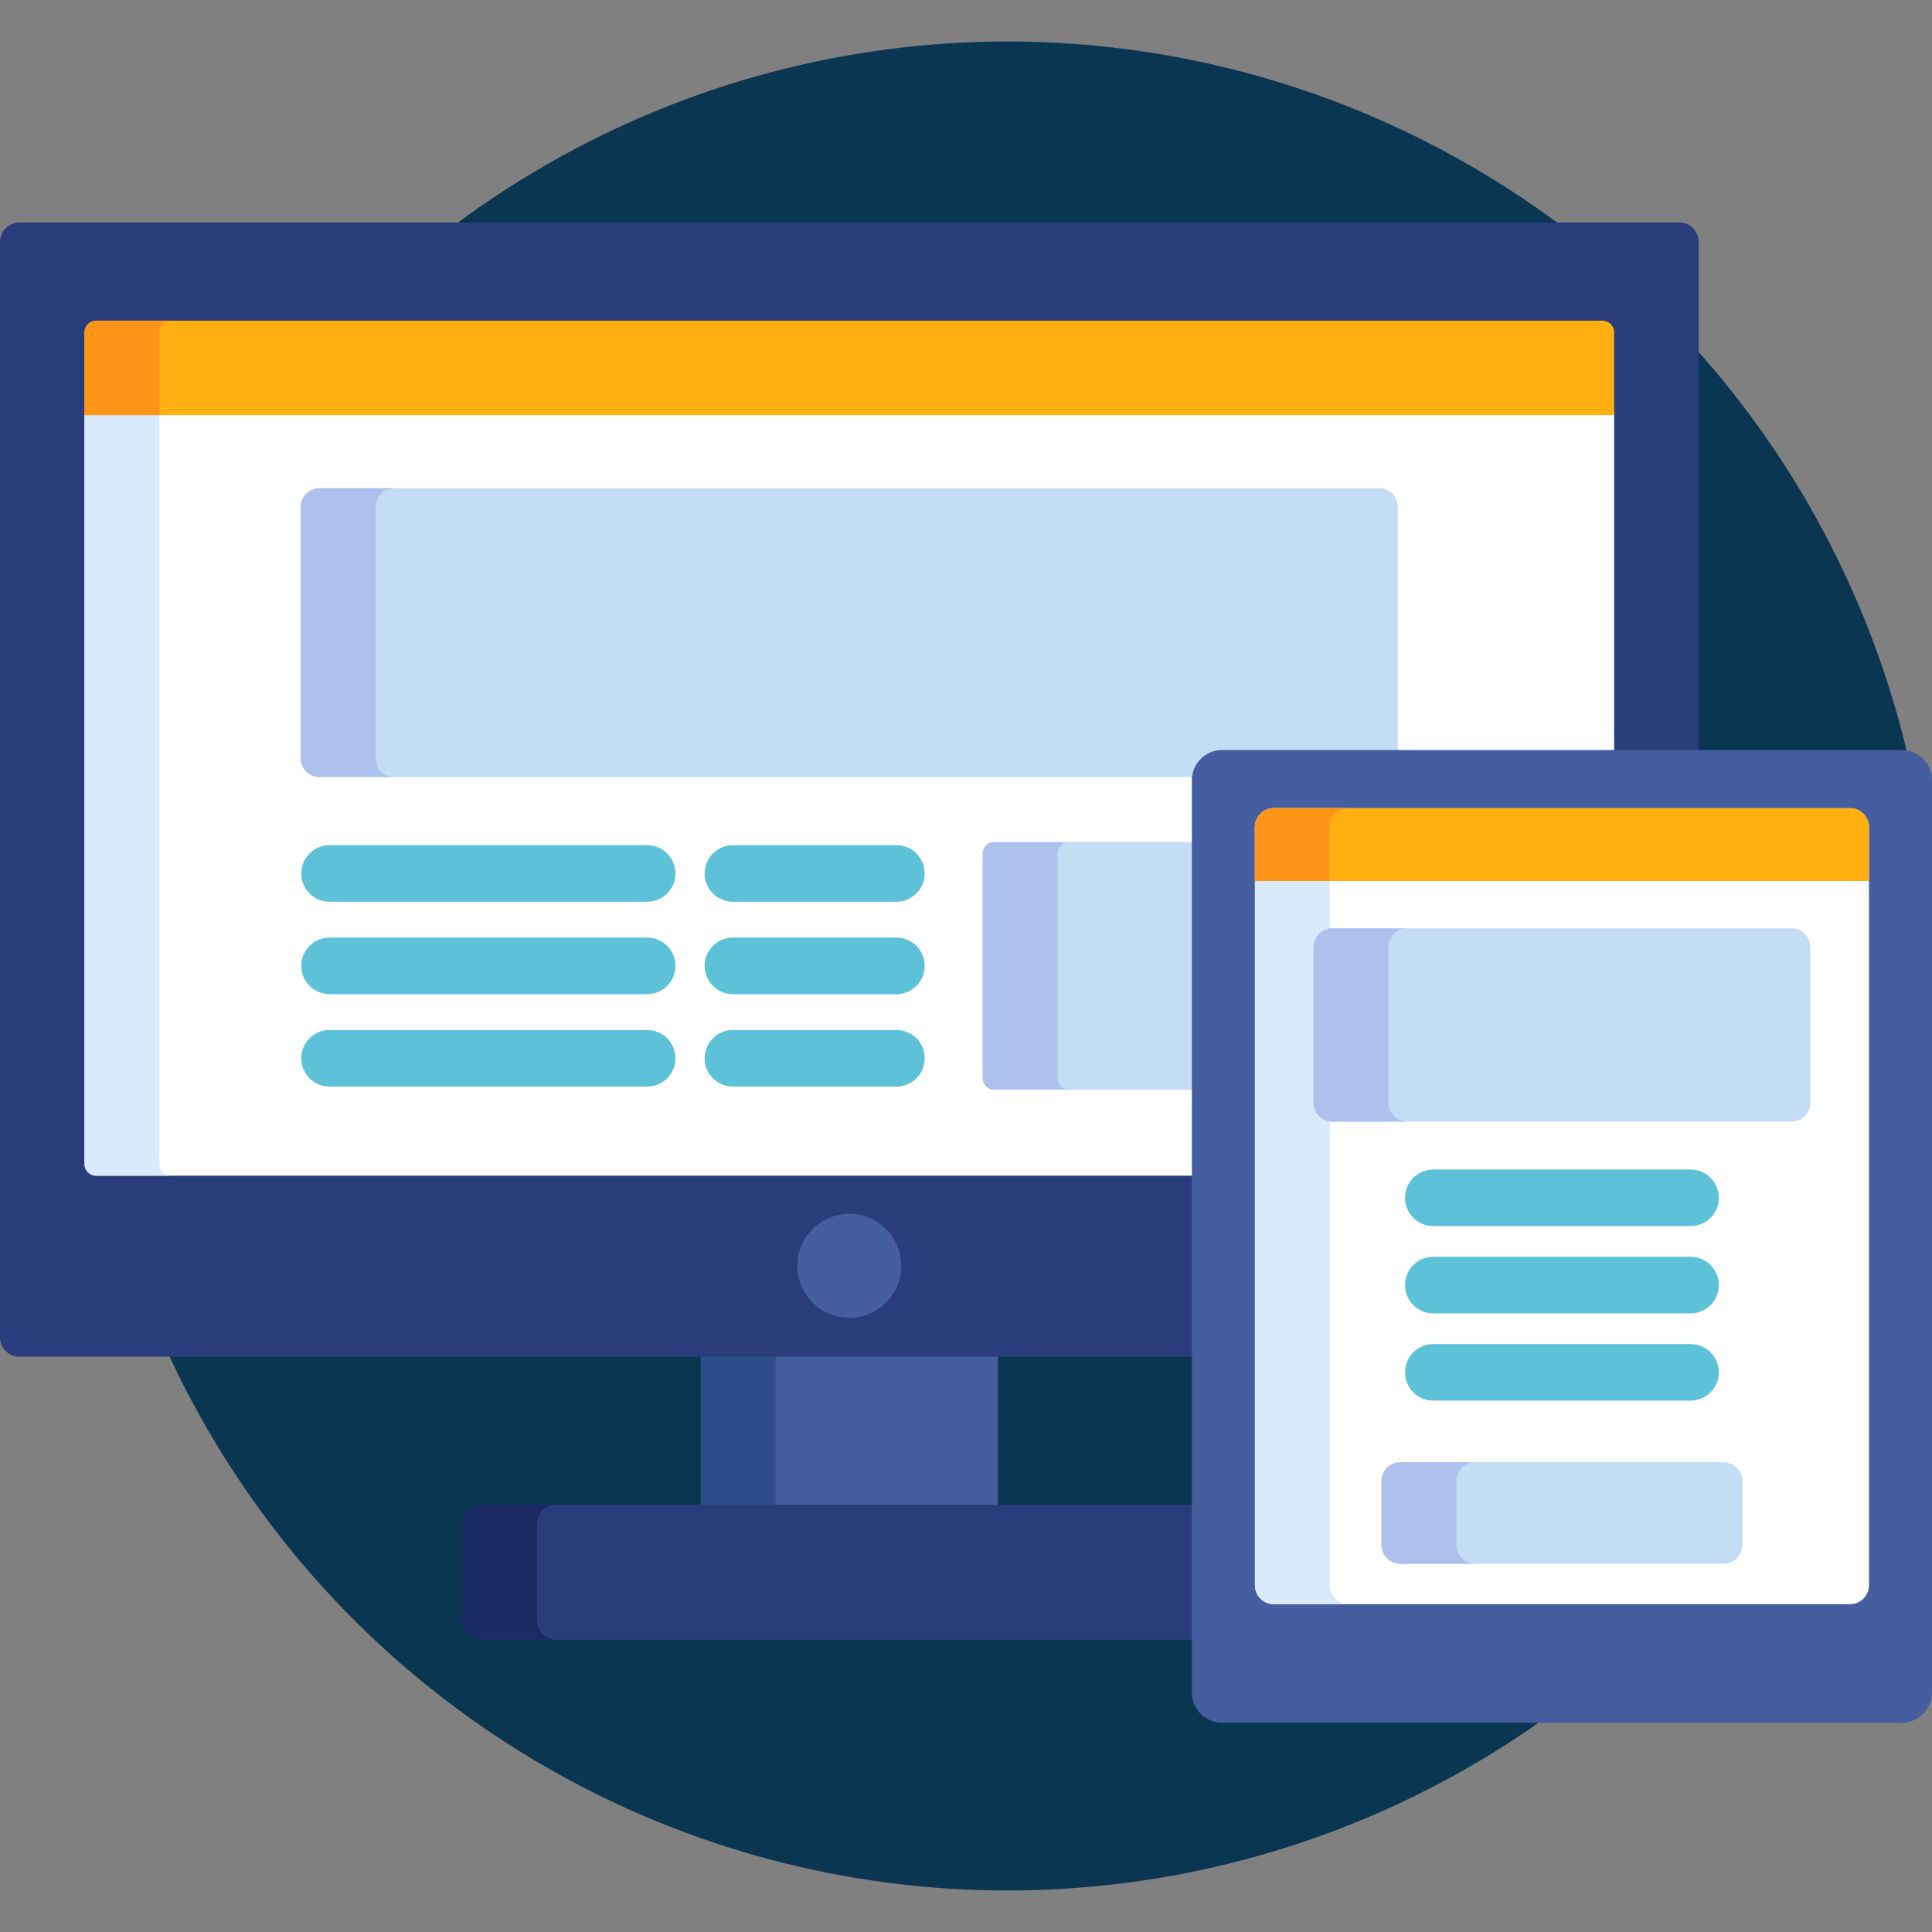 <?xml version="1.0"?>
<svg xmlns="http://www.w3.org/2000/svg" xmlns:xlink="http://www.w3.org/1999/xlink" version="1.1" id="Capa_1" x="0px" y="0px" viewBox="0 0 512 512" style="enable-background:new 0 0 512 512;" xml:space="preserve" width="512px" height="512px" class=""><rect x="0" y="0" width="512" height="512" fill="#808080" stroke="none"/><g><circle style="fill:#0B3652" cx="267" cy="256" r="245" data-original="#69CDFF" class="active-path" data-old_color="#69CDFF"/><rect x="185.72" y="358.53" style="fill:#445EA0;" width="78.71" height="41.23" data-original="#445EA0" class=""/><rect x="185.72" y="358.53" style="fill:#2E4C89;" width="19.842" height="41.23" data-original="#2E4C89"/><path style="fill:#293D7C;" d="M316.856,398.763H127.56c-2.806,0-5.101,2.296-5.101,5.102v25.571c0,2.806,2.296,5.102,5.101,5.102  h189.296L316.856,398.763L316.856,398.763z" data-original="#293D7C" class=""/><path style="fill:#1A2B63;" d="M142.301,429.435v-25.571c0-2.806,2.296-5.102,5.102-5.102H127.56c-2.806,0-5.101,2.296-5.101,5.102  v25.571c0,2.806,2.296,5.102,5.101,5.102h19.842C144.597,434.537,142.301,432.241,142.301,429.435z" data-original="#1A2B63"/><path style="fill:#293D7C;" d="M445.054,58.964H5.102C2.296,58.964,0,61.26,0,64.066V354.43c0,2.807,2.296,5.102,5.102,5.102  h311.754V206.768c0-3.859,3.14-7,7-7h126.3V64.066C450.156,61.26,447.86,58.964,445.054,58.964z" data-original="#293D7C" class=""/><path style="fill:#FFFFFF;" d="M22.396,308.514c0,1.684,1.377,3.06,3.061,3.06h291.399V206.768c0-3.859,3.14-7,7-7H427.76v-90.77  H22.396V308.514z" data-original="#FFFFFF" class=""/><path style="fill:#D9EAFC;" d="M42.239,308.514V108.998H22.396v199.516c0,1.684,1.377,3.06,3.061,3.06H45.3  C43.616,311.574,42.239,310.197,42.239,308.514z" data-original="#D9EAFC"/><circle style="fill:#445EA0;" cx="225.08" cy="335.46" r="13.774" data-original="#445EA0" class=""/><path style="fill:#C3DDF4;" d="M316.856,223.146h-53.424c-1.65,0-3,1.35-3,3v59.639c0,1.65,1.35,3,3,3h53.424V223.146z" data-original="#C3DDF4" class=""/><path style="fill:#AEC1ED;" d="M280.274,285.785v-59.639c0-1.65,1.35-3,3-3h-19.842c-1.65,0-3,1.35-3,3v59.639c0,1.65,1.35,3,3,3  h19.842C281.624,288.785,280.274,287.435,280.274,285.785z" data-original="#AEC1ED"/><path style="fill:#C3DDF4;" d="M323.856,199.768h46.618v-65.382c0-2.75-2.25-5-5-5H84.682c-2.75,0-5,2.25-5,5v66.525  c0,2.75,2.25,5,5,5h232.233C317.339,202.455,320.288,199.768,323.856,199.768z" data-original="#C3DDF4" class=""/><path style="fill:#AEC1ED;" d="M99.524,200.91v-66.525c0-2.75,2.25-5,5-5H84.682c-2.75,0-5,2.25-5,5v66.525c0,2.75,2.25,5,5,5  h19.842C101.774,205.91,99.524,203.66,99.524,200.91z" data-original="#AEC1ED"/><path style="fill:#FFAF10;" d="M424.699,84.983H25.457c-1.684,0-3.061,1.377-3.061,3.062v21.953H427.76V88.045  C427.76,86.36,426.382,84.983,424.699,84.983z" data-original="#FFAF10"/><path style="fill:#FF9518;" d="M45.3,84.983H25.457c-1.684,0-3.061,1.377-3.061,3.062v21.953h19.842V88.045  C42.239,86.36,43.616,84.983,45.3,84.983z" data-original="#FF9518"/><g>
	<path style="fill:#5DC1D8;" d="M171.504,238.979h-84.17c-4.142,0-7.5-3.357-7.5-7.5s3.358-7.5,7.5-7.5h84.17   c4.142,0,7.5,3.357,7.5,7.5S175.646,238.979,171.504,238.979z" data-original="#5DC1D8" class=""/>
	<path style="fill:#5DC1D8;" d="M171.504,263.466h-84.17c-4.142,0-7.5-3.357-7.5-7.5s3.358-7.5,7.5-7.5h84.17   c4.142,0,7.5,3.357,7.5,7.5C179.004,260.108,175.646,263.466,171.504,263.466z" data-original="#5DC1D8" class=""/>
	<path style="fill:#5DC1D8;" d="M171.504,287.953h-84.17c-4.142,0-7.5-3.357-7.5-7.5s3.358-7.5,7.5-7.5h84.17   c4.142,0,7.5,3.357,7.5,7.5S175.646,287.953,171.504,287.953z" data-original="#5DC1D8" class=""/>
	<path style="fill:#5DC1D8;" d="M237.56,238.979h-43.326c-4.142,0-7.5-3.357-7.5-7.5s3.358-7.5,7.5-7.5h43.326   c4.142,0,7.5,3.357,7.5,7.5S241.702,238.979,237.56,238.979z" data-original="#5DC1D8" class=""/>
	<path style="fill:#5DC1D8;" d="M237.56,263.466h-43.326c-4.142,0-7.5-3.357-7.5-7.5s3.358-7.5,7.5-7.5h43.326   c4.142,0,7.5,3.357,7.5,7.5C245.06,260.108,241.702,263.466,237.56,263.466z" data-original="#5DC1D8" class=""/>
	<path style="fill:#5DC1D8;" d="M237.56,287.953h-43.326c-4.142,0-7.5-3.357-7.5-7.5s3.358-7.5,7.5-7.5h43.326   c4.142,0,7.5,3.357,7.5,7.5S241.702,287.953,237.56,287.953z" data-original="#5DC1D8" class=""/>
</g><path style="fill:#445EA0;" d="M504,198.768c4.4,0,8,3.6,8,8v241.77c0,4.4-3.6,8-8,8H323.856c-4.4,0-8-3.6-8-8v-241.77  c0-4.4,3.6-8,8-8L504,198.768L504,198.768z" data-original="#445EA0" class=""/><path style="fill:#FFFFFF;" d="M337.567,425.125c-2.75,0-5-2.25-5-5V219.18c0-2.75,2.25-5,5-5H490.29c2.75,0,5,2.25,5,5v200.945  c0,2.75-2.25,5-5,5H337.567z" data-original="#FFFFFF" class=""/><path style="fill:#D9EAFC;" d="M352.409,420.125V219.18c0-2.75,2.25-5,5-5h-19.842c-2.75,0-5,2.25-5,5v200.945c0,2.75,2.25,5,5,5  h19.842C354.659,425.125,352.409,422.875,352.409,420.125z" data-original="#D9EAFC"/><path style="fill:#445EA0;" d="M404.567,445.125c-2.75,0-5-2.25-5-5v-1.945c0-2.75,2.25-5,5-5h18.723c2.75,0,5,2.25,5,5v1.945  c0,2.75-2.25,5-5,5H404.567z" data-original="#445EA0" class=""/><path style="fill:#FFAF10;" d="M495.29,233.473V219.18c0-2.75-2.25-5-5-5H337.567c-2.75,0-5,2.25-5,5v14.293L495.29,233.473  L495.29,233.473z" data-original="#FFAF10"/><path style="fill:#FF9518;" d="M357.409,214.18h-19.842c-2.75,0-5,2.25-5,5v14.293h19.842V219.18  C352.409,216.43,354.659,214.18,357.409,214.18z" data-original="#FF9518"/><g>
	<path style="fill:#5DC1D8;" d="M448.013,324.933h-68.169c-4.142,0-7.5-3.357-7.5-7.5s3.358-7.5,7.5-7.5h68.169   c4.142,0,7.5,3.357,7.5,7.5C455.513,321.575,452.155,324.933,448.013,324.933z" data-original="#5DC1D8" class=""/>
	<path style="fill:#5DC1D8;" d="M448.013,348.06h-68.169c-4.142,0-7.5-3.357-7.5-7.5c0-4.142,3.358-7.5,7.5-7.5h68.169   c4.142,0,7.5,3.358,7.5,7.5C455.513,344.703,452.155,348.06,448.013,348.06z" data-original="#5DC1D8" class=""/>
	<path style="fill:#5DC1D8;" d="M448.013,371.185h-68.169c-4.142,0-7.5-3.357-7.5-7.5c0-4.142,3.358-7.5,7.5-7.5h68.169   c4.142,0,7.5,3.358,7.5,7.5C455.513,367.828,452.155,371.185,448.013,371.185z" data-original="#5DC1D8" class=""/>
</g><path style="fill:#C3DDF4;" d="M479.756,292.257c0,2.75-2.25,5-5,5H353.101c-2.75,0-5-2.25-5-5v-41.244c0-2.75,2.25-5,5-5h121.655  c2.75,0,5,2.25,5,5V292.257z" data-original="#C3DDF4" class=""/><path style="fill:#AEC1ED;" d="M367.943,292.257v-41.244c0-2.75,2.25-5,5-5h-19.842c-2.75,0-5,2.25-5,5v41.244c0,2.75,2.25,5,5,5  h19.842C370.193,297.257,367.943,295.007,367.943,292.257z" data-original="#AEC1ED"/><path style="fill:#C3DDF4;" d="M461.757,409.416c0,2.75-2.25,5-5,5H371.1c-2.75,0-5-2.25-5-5v-16.91c0-2.75,2.25-5,5-5h85.657  c2.75,0,5,2.25,5,5L461.757,409.416L461.757,409.416z" data-original="#C3DDF4" class=""/><path style="fill:#AEC1ED;" d="M385.942,409.416v-16.91c0-2.75,2.25-5,5-5H371.1c-2.75,0-5,2.25-5,5v16.91c0,2.75,2.25,5,5,5h19.842  C388.192,414.416,385.942,412.166,385.942,409.416z" data-original="#AEC1ED"/></g> </svg>
